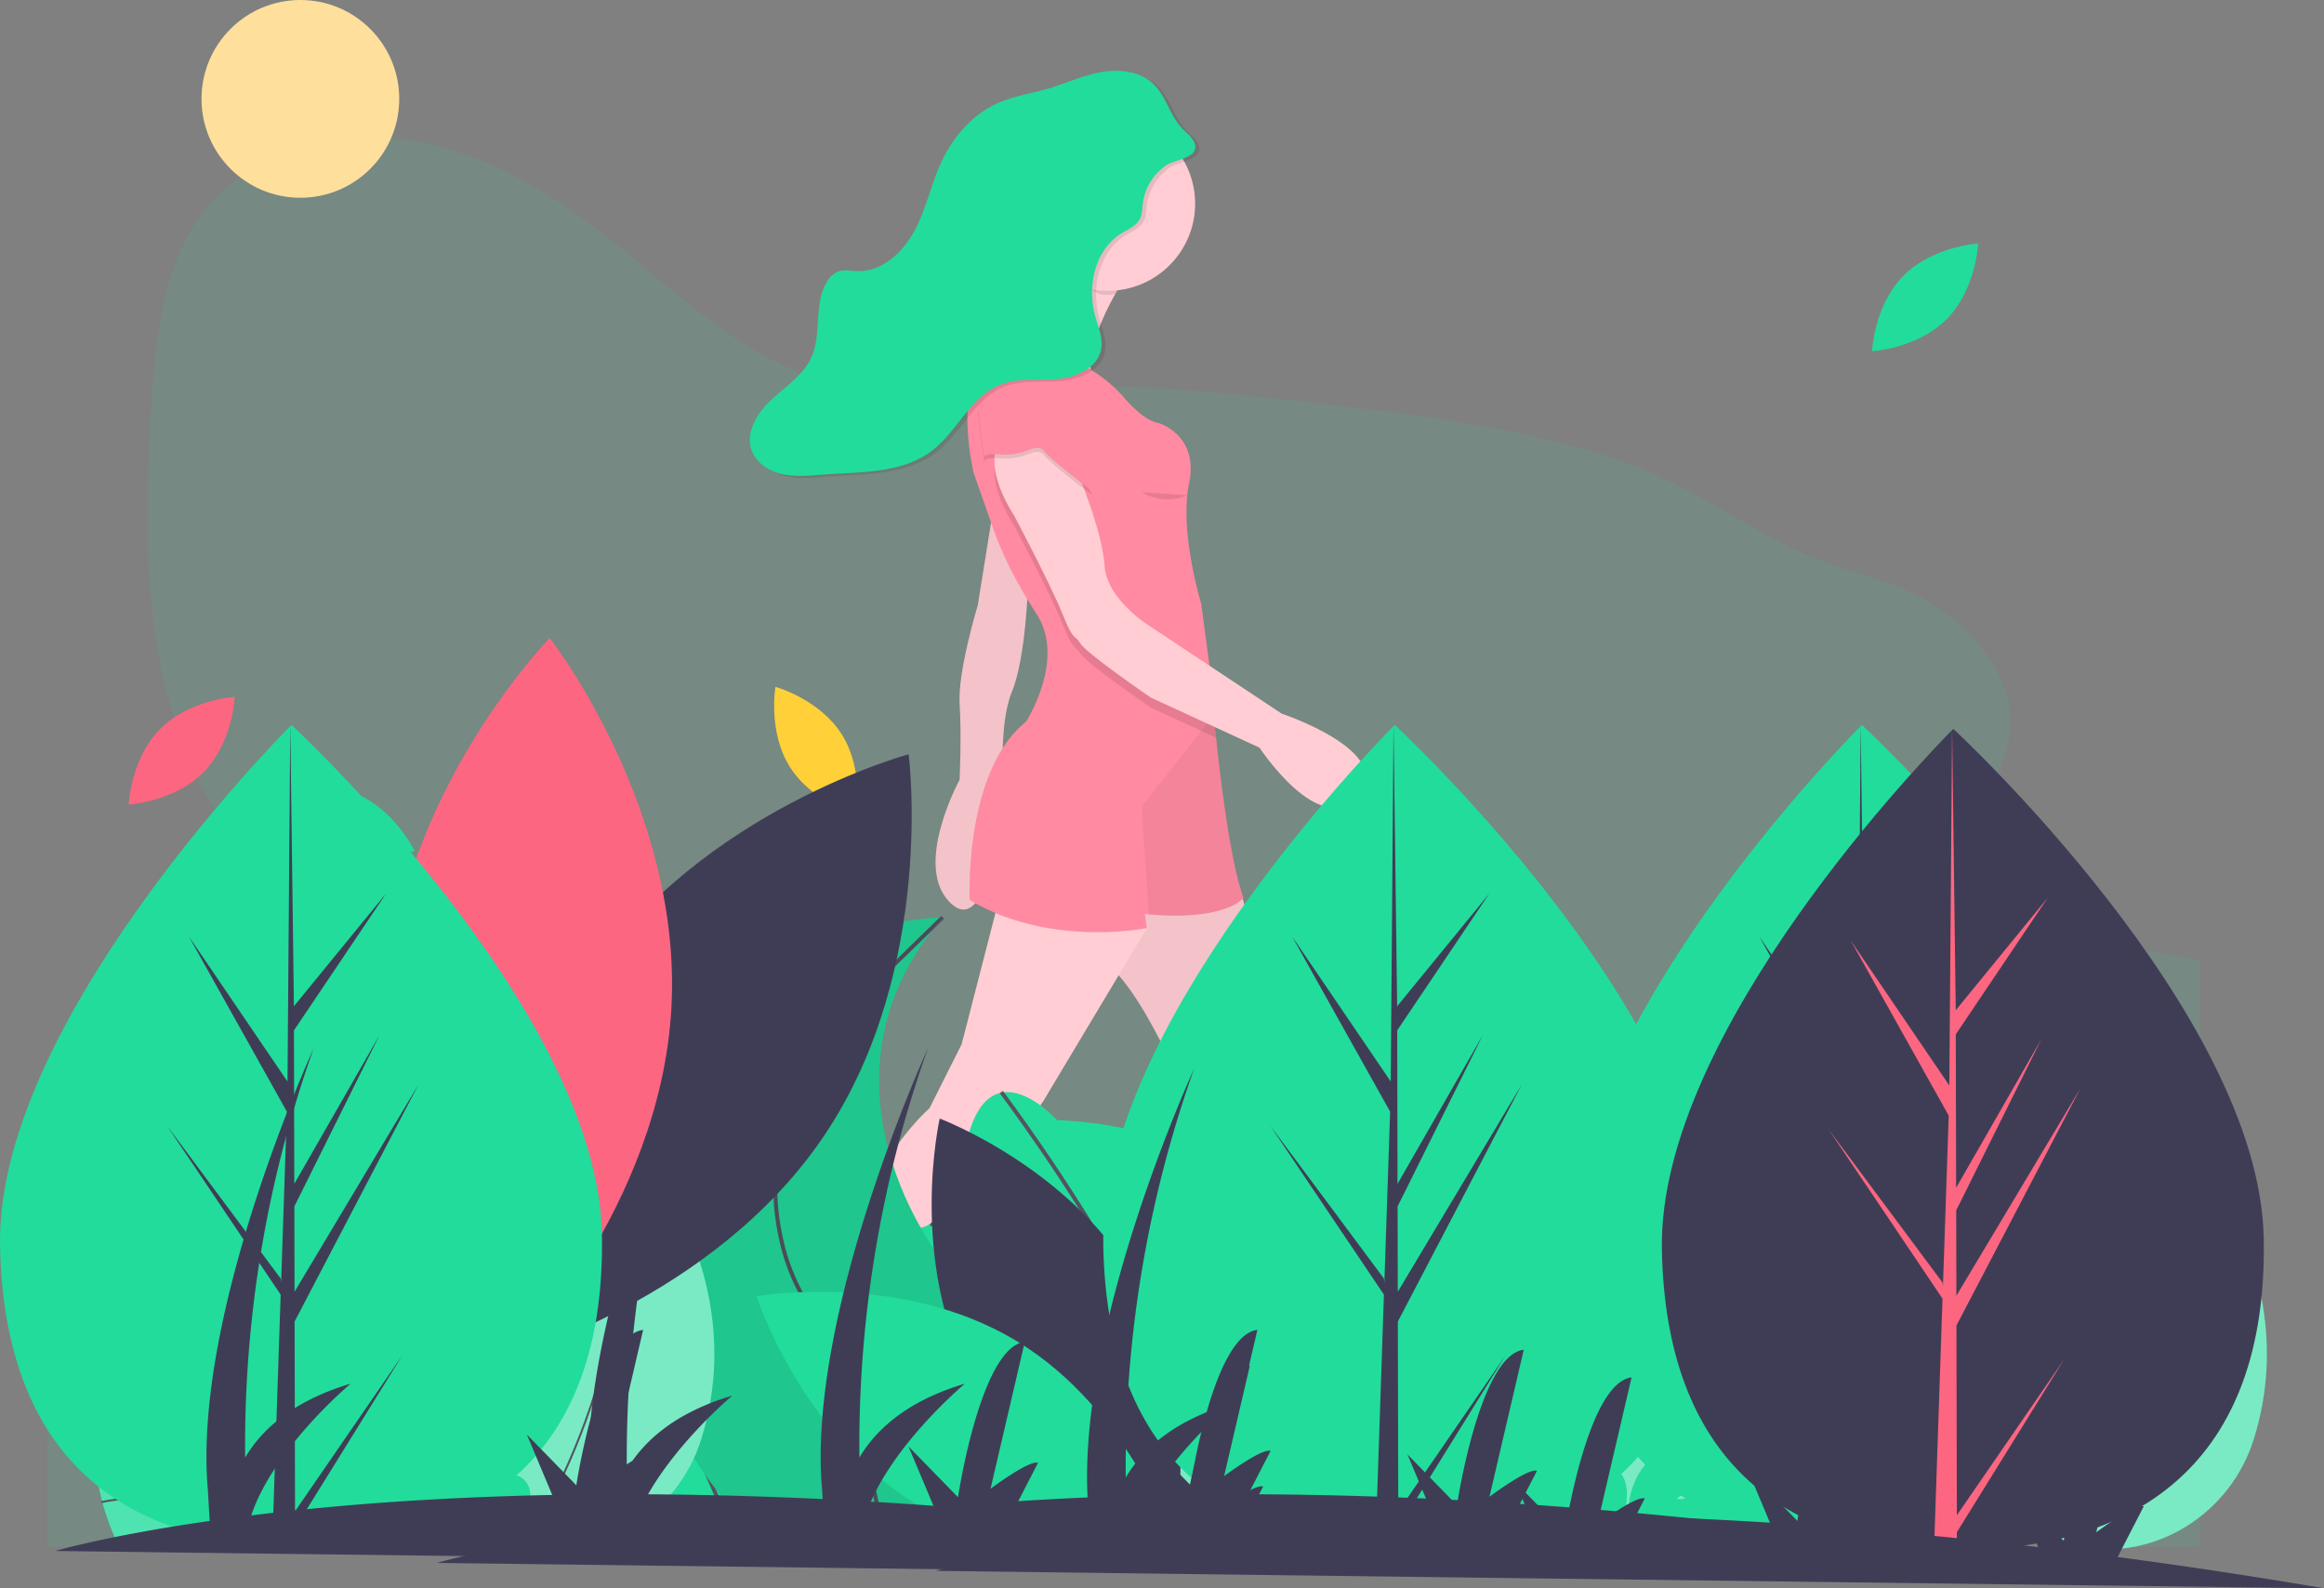 <svg id="a091f3fe-20c2-40df-845f-d86d404f8031" data-name="Layer 1" xmlns="http://www.w3.org/2000/svg" width="1169.108" height="798.867" viewBox="0 0 1169.108 798.867"><rect x="0" y="0" width="1169.108" height="798.867" fill="#808080" stroke="none"/><title>Country side</title><path d="M972.836,488.965c-31.824,40.46-19.46,99.567.762,146.904,6.771,15.849,14.428,32.617,11.572,49.614-3.493,20.784-22.043,35.981-41.518,44.036-35.503,14.683-77.988,11.184-110.61-9.11C804.849,702.87,784.66,674.35,755.987,657.61c-47.984-28.014-109.06-17.435-161.164,1.862-36.863,13.652-77.164,31.406-113.793,17.139-25.774-10.039-43.589-34.474-53.297-60.375-4.687-12.505-8.088-26.041-17.038-35.953-5.321-5.893-12.264-10.076-19.378-13.602-64.953-32.205-146.989-14.959-210.078-50.679-42.608-24.124-69.885-69.63-81.963-117.08s-10.671-97.205-7.604-146.072c2.179-34.728,6.089-71.803,28.279-98.606C143.425,125.891,183.711,115.348,220.124,120.737s69.418,24.597,98.454,47.22c36.289,28.274,69.944,63.483,114.499,74.936,30.343,7.8,62.261,3.533,93.555,2.056,52.317-2.47,104.655,3.023,156.683,9.038,49.808,5.758,99.976,12.095,147.426,28.298,33.579,11.466,60.499,32.28,92.206,46.821,20.668,9.478,43.205,12.096,62.774,24.168,24.105,14.871,46.205,40.738,40.028,71.006C1019.878,453.057,989.727,467.491,972.836,488.965Z" transform="translate(-15.446 -50.566)" fill="#22dc9c" opacity="0.1"/><path d="M39.172,588.446s183-48,420,74,496-96,491-129,172,0,172,0v295h-1083Z" transform="translate(-15.446 -50.566)" fill="#22dc9c" opacity="0.1"/><circle cx="151.106" cy="49.735" r="49.735" fill="#ffdf9c"/><path d="M515.408,304.699l-8.101,50.389s-10.126,33.257-9.113,49.381,0,38.296,0,38.296-24.302,44.342-4.05,62.482,26.327-57.443,26.327-57.443-3.038-32.249,4.05-49.381,8.101-54.42,8.101-54.42Z" transform="translate(-15.446 -50.566)" fill="#ffcdd3"/><path d="M515.408,304.699l-8.101,50.389s-10.126,33.257-9.113,49.381,0,38.296,0,38.296-24.302,44.342-4.05,62.482,26.327-57.443,26.327-57.443-3.038-32.249,4.05-49.381,8.101-54.42,8.101-54.42Z" transform="translate(-15.446 -50.566)" opacity="0.05"/><path d="M634.049,477.973,648.057,530.442,661.221,591.916s7.088,13.101,0,40.311l23.29,75.583s13.164,48.373,21.264,49.381-8.101,38.296-8.101,38.296l-22.277-13.101s-6.076-30.233-14.176-37.288-34.428-77.599-34.428-77.599l-8.101-49.381s-25.315-67.521-47.592-83.646-29.365-42.327-29.365-42.327Z" transform="translate(-15.446 -50.566)" fill="#ffcdd3"/><path d="M541.735,492.146s7.088,26.202,29.365,42.327,47.592,83.646,47.592,83.646l8.101,49.381s26.327,70.544,34.428,77.599c5.944,5.18,10.804,22.846,12.961,31.876.79,3.275,1.215,5.412,1.215,5.412l22.277,13.101s16.201-37.288,8.101-38.296c-1.256-.151-2.633-1.451-4.071-3.527-7.797-11.307-17.194-45.854-17.194-45.854l-23.29-75.583c7.088-27.21,0-40.311,0-40.311L648.057,530.442l-14.004-52.465Z" transform="translate(-15.446 -50.566)" opacity="0.05"/><path d="M412.124,754.168l8.101,19.148,36.453-4.031a83.706,83.706,0,0,1-1.863-15.822c-.324-11.438,1.438-26.877,10.977-38.598,17.214-21.163,43.541-73.568,43.541-73.568s26.327-28.218,32.403-39.303l50.69-84.623-1.58-7.589,13.67-12.597H519.458l-20.252,78.607-16.201,32.249s-34.428,29.226-47.592,90.7c0,0-13.133,40.956-21.497,53.18A14.694,14.694,0,0,1,412.124,754.168Z" transform="translate(-15.446 -50.566)" fill="#ffcdd3"/><path d="M674.182,776.974c.79,3.275,1.215,5.412,1.215,5.412l22.277,13.101s16.201-37.288,8.101-38.296c-1.256-.151-2.633-1.451-4.071-3.527a5.674,5.674,0,0,0-2.592,6.278,15.573,15.573,0,0,0,1.6,4.303c3.038,5.039-10.126,13.101-10.126,13.101C686.151,783.021,678.951,780.028,674.182,776.974Z" transform="translate(-15.446 -50.566)" opacity="0.1"/><path d="M700.124,761.957c-1.389-5.813,5.914-9.709,10.016-5.347a19.491,19.491,0,0,1,2.723,3.604c4.05,7.054,34.428,13.101,40.504,11.086s27.34-4.031,22.277,11.086-96.196,37.288-96.196,37.288-10.126-14.109-9.113-24.187a115.178,115.178,0,0,0,0-20.156s14.176,13.101,21.264,4.031c0,0,13.164-8.062,10.126-13.101A15.57,15.57,0,0,1,700.124,761.957Z" transform="translate(-15.446 -50.566)" fill="#dce6f2"/><path d="M412.124,754.168l8.101,19.148,36.453-4.031a83.706,83.706,0,0,1-1.863-15.822,4.996,4.996,0,0,0-8.131-1.159c-1.883,2.016-3.787,4.142-5.195,5.896-4.05,5.039-17.214,2.016-17.214,2.016-3.412,1.129-7.463-3.769-10.359-8.294A14.694,14.694,0,0,1,412.124,754.168Z" transform="translate(-15.446 -50.566)" opacity="0.1"/><path d="M445.667,754.32a4.984,4.984,0,0,1,8.476,2.091c1.842,7.166,5.883,16.424,14.686,19.928,15.189,6.047,36.453,16.124,29.365,25.194s-31.39,17.132-52.655,10.078S393.897,787.425,393.897,787.425l15.189-40.311s8.101,17.132,14.176,15.117c0,0,13.164,3.023,17.214-2.016C441.886,758.461,443.788,756.34,445.667,754.32Z" transform="translate(-15.446 -50.566)" fill="#dce6f2"/><path d="M583.251,187.797s-24.302,33.257-18.227,56.436-48.604-15.117-48.604-15.117S544.773,203.921,539.71,162.602Z" transform="translate(-15.446 -50.566)" fill="#ffcdd3"/><path d="M503.257,503.232c40.504,24.187,89.108,14.109,89.108,14.109L591.352,510.286c.709.071,1.418.141,2.106.202,38.711,3.406,47.511-8.264,47.511-8.264-6.055-16.941-10.804-52.858-13.761-80.622-.425-3.991-.81-7.81-1.164-11.388-.8-8.092-1.397-14.905-1.782-19.511-.334-4.051-.506-6.389-.506-6.389l-4.05-30.233s-11.138-36.28-6.076-60.467c4.312-20.6-9.739-28.041-14.001-29.795a13.528,13.528,0,0,0-2.059-.609c-5.554-1.31-11.739-6.961-17.001-13.022a68.283,68.283,0,0,0-28.403-19.289c-5.093-1.844-9.417-3.799-9.417-3.799-7.088-8.062-26.327-3.023-26.327-3.023-23.29,15.117-11.138,64.498-11.138,64.498l9.68,27.533c5.397,15.328,13.083,29.679,21.953,43.314,14.885,22.856-5.306,54.118-5.306,54.118C500.219,438.734,503.257,503.232,503.257,503.232Z" transform="translate(-15.446 -50.566)" fill="#ff8aa1"/><path d="M589.833,456.37l3.625,54.118c38.711,3.406,47.511-8.264,47.511-8.264-6.055-16.941-10.804-52.858-13.761-80.622-.425-3.991-.81-7.81-1.164-11.388Z" transform="translate(-15.446 -50.566)" opacity="0.05"/><path d="M525.534,314.777s18.227,34.264,24.302,49.381,6.076,10.078,9.113,15.117,35.441,27.21,35.441,27.21l32.818,15.117c-1.387-13.021-2.39-24.257-2.947-30.899l-30.884-20.498s-21.264-13.101-22.277-30.233S556.924,291.598,556.924,291.598s-26.327-28.218-37.466-15.117S525.534,314.777,525.534,314.777Z" transform="translate(-15.446 -50.566)" opacity="0.1"/><path d="M556.924,286.559s13.164,31.241,14.176,48.373,22.277,30.233,22.277,30.233l66.831,44.342s57.718,19.148,38.478,41.319-49.617-24.187-49.617-24.187l-54.68-25.194s-32.403-22.171-35.441-27.21-3.038,0-9.113-15.117-24.302-49.381-24.302-49.381-17.214-25.194-6.076-38.296S556.924,286.559,556.924,286.559Z" transform="translate(-15.446 -50.566)" fill="#ffcdd3"/><path d="M565.025,299.66s-20.252-15.117-24.302-20.156c-1.788-2.224-4.563-1.896-7.105-.834a32.042,32.042,0,0,1-15.046,2.472c-4.43-.378-8.734-.126-8.227,2.393,1.013,5.039-3.038-26.202-3.038-26.202l17.214-6.047,22.277,12.093Z" transform="translate(-15.446 -50.566)" opacity="0.1"/><path d="M565.025,297.645s-20.252-15.117-24.302-20.156c-1.788-2.224-4.563-1.896-7.105-.834a32.042,32.042,0,0,1-15.046,2.472c-4.43-.378-8.734-.126-8.227,2.393,1.013,5.039-3.038-26.202-3.038-26.202l17.214-6.047,22.277,12.093Z" transform="translate(-15.446 -50.566)" fill="#ff8aa1"/><path d="M612.711,299.66a24.947,24.947,0,0,1-22.878-1.512" transform="translate(-15.446 -50.566)" opacity="0.1"/><path d="M546.292,165.122c.757-6.024-6.738,6.488-7.594-.504l43.541,25.194s-2.485,3.406-5.665,8.785a44.667,44.667,0,0,1-4.968.285C558.506,198.883,554.36,174.156,546.292,165.122Z" transform="translate(-15.446 -50.566)" opacity="0.1"/><ellipse cx="557.173" cy="102.462" rx="44.048" ry="43.838" fill="#ffcdd3"/><path d="M592.381,153.794c-.331,2.752-.269,5.661-1.585,8.104-1.842,3.421-5.813,4.977-9.133,7.012-13.456,8.25-17.447,26.81-13.159,41.949,1.517,5.357,3.91,10.794,2.916,16.271-1.708,9.413-12.481,14.292-22.055,15.128s-19.596-.708-28.549,2.768c-15.038,5.838-21.659,23.391-34.442,33.2-14.867,11.409-35.346,10.703-54.073,12.023-6.924.488-13.95,1.318-20.752-.061s-13.513-5.46-15.916-11.941c-3.39-9.145,2.784-19.061,9.956-25.699s15.925-12.239,19.985-21.109c5.458-11.924,1.046-26.984,7.911-38.163a11.734,11.734,0,0,1,5.585-5.096c3.024-1.13,6.379-.349,9.607-.239,12.505.428,23.17-9.5,28.978-20.53s8.276-23.515,13.588-34.79c6.011-12.76,16.027-24.021,29.048-29.56,7.628-3.245,15.955-4.436,23.919-6.745,9.053-2.624,17.696-6.709,26.97-8.41s19.779-.578,26.559,5.944c6.381,6.139,8.242,15.771,14.342,22.187,2.306,2.425,5.266,4.476,6.376,7.627,2.628,7.464-10.125,8.093-14.379,11.082A27.834,27.834,0,0,0,592.381,153.794Z" transform="translate(-15.446 -50.566)" opacity="0.1"/><path d="M590.356,152.786c-.331,2.752-.269,5.661-1.585,8.104-1.842,3.421-5.813,4.977-9.133,7.012-13.456,8.25-17.447,26.81-13.159,41.949,1.517,5.357,3.91,10.794,2.916,16.271-1.708,9.413-12.481,14.292-22.055,15.128s-19.596-.708-28.549,2.768c-15.038,5.838-21.659,23.391-34.442,33.2-14.867,11.409-35.346,10.703-54.073,12.023-6.924.488-13.95,1.318-20.752-.061s-13.513-5.46-15.916-11.941c-3.39-9.145,2.784-19.061,9.956-25.699s15.925-12.239,19.985-21.109c5.458-11.924,1.046-26.984,7.911-38.163a11.734,11.734,0,0,1,5.585-5.096c3.024-1.13,6.379-.349,9.607-.239,12.505.428,23.17-9.5,28.978-20.53s8.276-23.515,13.588-34.79c6.011-12.76,16.027-24.021,29.048-29.56,7.628-3.245,15.955-4.436,23.919-6.745,9.053-2.624,17.696-6.709,26.97-8.41s19.779-.578,26.559,5.944c6.381,6.139,8.242,15.771,14.342,22.187,2.306,2.425,5.266,4.476,6.376,7.627,2.628,7.464-10.125,8.093-14.379,11.082A27.834,27.834,0,0,0,590.356,152.786Z" transform="translate(-15.446 -50.566)" fill="#22dc9c"/><path d="M75.672,828.946s-33-59,8-106,89-21,89-21,60,28,46,95c0,0-8,34-32,32Z" transform="translate(-15.446 -50.566)" fill="#22dc9c"/><path d="M75.672,828.946s-33-59,8-106,89-21,89-21,60,28,46,95c0,0-8,34-32,32Z" transform="translate(-15.446 -50.566)" fill="#fff" opacity="0.2"/><line x1="112.059" y1="778.465" x2="148.226" y2="668.38" fill="none" stroke="#535461" stroke-miterlimit="10"/><path d="M196.672,735.946s-18.62-8.761-37.31-3.88c0,0-9.69-24.12-31.69-28.12" transform="translate(-15.446 -50.566)" fill="none" stroke="#535461" stroke-miterlimit="10"/><path d="M205.672,773.946s-31.664-22.885-54.832-15.942c0,0-26.168-31.058-44.168-29.058" transform="translate(-15.446 -50.566)" fill="none" stroke="#535461" stroke-miterlimit="10"/><path d="M198.672,814.946s-27.063-19.573-60.532-18.287c0,0-25.468-30.713-49.468-32.713" transform="translate(-15.446 -50.566)" fill="none" stroke="#535461" stroke-miterlimit="10"/><path d="M141.953,829.031a70.976,70.976,0,0,0-12.926-4.632s-20.855-27.119-62.605-18.286" transform="translate(-15.446 -50.566)" fill="none" stroke="#535461" stroke-miterlimit="10"/><path d="M432.672,828.946s33-54-49-134-77-95-70-107c0,0-66,8-52,107s74,134,74,134Z" transform="translate(-15.446 -50.566)" fill="#22dc9c"/><path d="M386.172,828.946s-24.5-71-61.5-114-30-114-11-127" transform="translate(-15.446 -50.566)" fill="none" stroke="#535461" stroke-miterlimit="10" stroke-width="2"/><path d="M972.893,189.338c-14.736,14.955-15.705,37.895-15.705,37.895s22.924-1.306,37.66-16.26,15.705-37.895,15.705-37.895S987.63,174.383,972.893,189.338Z" transform="translate(-15.446 -50.566)" fill="#22dc9c"/><path d="M95.893,417.338C81.157,432.292,80.188,455.233,80.188,455.233s22.924-1.306,37.66-16.26,15.705-37.895,15.705-37.895S110.63,402.383,95.893,417.338Z" transform="translate(-15.446 -50.566)" fill="#fc6681"/><path d="M916.893,466.338c-14.736,14.955-15.705,37.895-15.705,37.895s22.924-1.306,37.66-16.26,15.705-37.895,15.705-37.895S931.63,451.383,916.893,466.338Z" transform="translate(-15.446 -50.566)" fill="#22dc9c"/><path d="M194.73,449.901c-19.418-7.983-41.02-.2-41.02-.2s9.882,20.725,29.301,28.708,41.02.2,41.02.2S214.149,457.884,194.73,449.901Z" transform="translate(-15.446 -50.566)" fill="#22dc9c"/><path d="M438.895,419.916c-11.224-17.743-33.348-23.887-33.348-23.887s-3.925,22.623,7.299,40.366,33.348,23.887,33.348,23.887S450.119,437.659,438.895,419.916Z" transform="translate(-15.446 -50.566)" fill="#ffd037"/><circle cx="694.357" cy="442.691" r="8.669" fill="#fc6681"/><circle cx="714.585" cy="535.161" r="8.669" fill="#fc6681"/><path d="M547.172,613.946s-33-37-45,9-19,52-43,40-49,45,10,86,26,81.5,26,81.5h211s28-81.5-33-109.5-59-49-57-77S547.172,613.946,547.172,613.946Z" transform="translate(-15.446 -50.566)" fill="#22dc9c"/><path d="M519.172,599.876s137,180.57,90,230.57" transform="translate(-15.446 -50.566)" fill="none" stroke="#535461" stroke-miterlimit="10" stroke-width="2"/><path d="M483.75,665.855s32.421,27.591,85.421,13.591,39.932-49.916,39.932-49.916" transform="translate(-15.446 -50.566)" fill="none" stroke="#535461" stroke-miterlimit="10" stroke-width="2"/><path d="M705.621,753.139s-70.531-34.208-105.99-21.45c-92.322,33.215-160.959-56.243-160.959-56.243" transform="translate(-15.446 -50.566)" fill="none" stroke="#535461" stroke-miterlimit="10" stroke-width="2"/><path d="M500.672,828.946s43-32-11-144c0,0-72-89,0-173,0,0-157,4-154,150s78.5,167,78.5,167Z" transform="translate(-15.446 -50.566)" fill="#22dc9c"/><path d="M460.505,828.946s-10.833-77-39.833-124a100.81,100.81,0,0,1-12.185-30.708c-9.694-42.629,4.126-87.208,35.437-117.717l45.748-44.575" transform="translate(-15.446 -50.566)" fill="none" stroke="#535461" stroke-miterlimit="10" stroke-width="2"/><path d="M500.672,828.946s43-32-11-144c0,0-72-89,0-173,0,0-157,4-154,150s78.5,167,78.5,167Z" transform="translate(-15.446 -50.566)" opacity="0.1"/><path d="M886.111,828.065s-147.143-32.896,40.077-225.389c0,0,80.705,76.487,51.098,171.571-11.904,38.229-50.197,61.832-88.982,54.269Q887.215,828.304,886.111,828.065Z" transform="translate(-15.446 -50.566)" fill="#22dc9c"/><path d="M886.111,828.065c-3.231-.722-143.974-36.154,40.077-225.389,0,0,80.705,76.487,51.098,171.571-11.904,38.229-50.197,61.832-88.982,54.269Q887.215,828.304,886.111,828.065Z" transform="translate(-15.446 -50.566)" fill="#fff" opacity="0.4"/><path d="M888.043,829.159s77.719-117.085,38.145-226.483" transform="translate(-15.446 -50.566)" fill="none" stroke="#535461" stroke-miterlimit="10"/><path d="M277.111,828.065s-147.143-32.896,40.077-225.389c0,0,80.705,76.487,51.098,171.571-11.904,38.229-50.197,61.832-88.982,54.269Q278.215,828.304,277.111,828.065Z" transform="translate(-15.446 -50.566)" fill="#22dc9c"/><path d="M277.111,828.065c-3.231-.722-143.974-36.154,40.077-225.389,0,0,80.705,76.487,51.098,171.571-11.904,38.229-50.197,61.832-88.982,54.269Q278.215,828.304,277.111,828.065Z" transform="translate(-15.446 -50.566)" fill="#fff" opacity="0.4"/><path d="M279.043,829.159s77.719-117.085,38.145-226.483" transform="translate(-15.446 -50.566)" fill="none" stroke="#535461" stroke-miterlimit="10"/><path d="M606.111,828.065s-147.143-32.896,40.077-225.389c0,0,80.705,76.487,51.098,171.571-11.904,38.229-50.197,61.832-88.982,54.269Q607.215,828.304,606.111,828.065Z" transform="translate(-15.446 -50.566)" fill="#22dc9c"/><path d="M606.111,828.065c-3.231-.722-143.974-36.154,40.077-225.389,0,0,80.705,76.487,51.098,171.571-11.904,38.229-50.197,61.832-88.982,54.269Q607.215,828.304,606.111,828.065Z" transform="translate(-15.446 -50.566)" fill="#fff" opacity="0.4"/><path d="M608.043,829.159s77.719-117.085,38.145-226.483" transform="translate(-15.446 -50.566)" fill="none" stroke="#535461" stroke-miterlimit="10"/><path d="M1058.111,828.065s-147.143-32.896,40.077-225.389c0,0,80.705,76.487,51.098,171.571-11.904,38.229-50.197,61.832-88.982,54.269Q1059.215,828.304,1058.111,828.065Z" transform="translate(-15.446 -50.566)" fill="#22dc9c"/><path d="M1058.111,828.065c-3.231-.722-143.974-36.154,40.077-225.389,0,0,80.705,76.487,51.098,171.571-11.904,38.229-50.197,61.832-88.982,54.269Q1059.215,828.304,1058.111,828.065Z" transform="translate(-15.446 -50.566)" fill="#fff" opacity="0.4"/><path d="M1060.043,829.159s77.719-117.085,38.145-226.483" transform="translate(-15.446 -50.566)" fill="none" stroke="#535461" stroke-miterlimit="10"/><path d="M784.111,828.065s-147.143-32.896,40.077-225.389c0,0,80.705,76.487,51.098,171.571-11.904,38.229-50.197,61.832-88.982,54.269Q785.215,828.304,784.111,828.065Z" transform="translate(-15.446 -50.566)" fill="#22dc9c"/><path d="M784.111,828.065c-3.231-.722-143.974-36.154,40.077-225.389,0,0,80.705,76.487,51.098,171.571-11.904,38.229-50.197,61.832-88.982,54.269Q785.215,828.304,784.111,828.065Z" transform="translate(-15.446 -50.566)" fill="#fff" opacity="0.4"/><path d="M786.043,829.159s77.719-117.085,38.145-226.483" transform="translate(-15.446 -50.566)" fill="none" stroke="#535461" stroke-miterlimit="10"/><path d="M272.184,816.567c4.343-3.293,8.418-7.177,9.669-11.906a10.067,10.067,0,0,0-6.757-12.126c-6.206-1.936-12.837,1.573-17.864,5.117s-10.79,7.589-17.369,6.838c6.817-4.923,10.057-12.924,8.178-20.192a7.818,7.818,0,0,0-2.274-4.1c-3.445-3.005-9.689-1.714-13.814.653-13.117,7.528-16.777,22.064-16.848,35.148-1.323-4.719-.209-9.637-.241-14.479s-1.659-10.208-6.664-12.808c-2.972-1.544-6.643-1.844-10.164-1.949-5.896-.177-12.463.305-16.49,3.824-5.003,4.372-3.706,11.707.647,16.52s10.973,7.828,17.068,11.153c4.644,2.533,9.342,5.493,12.197,9.492a8.612,8.612,0,0,1,.904,1.696h36.964A106.272,106.272,0,0,0,272.184,816.567Z" transform="translate(-15.446 -50.566)" fill="#22dc9c"/><path d="M891.184,816.567c4.343-3.293,8.418-7.177,9.669-11.906a10.067,10.067,0,0,0-6.757-12.126c-6.206-1.936-12.837,1.573-17.864,5.117s-10.79,7.589-17.369,6.838c6.817-4.923,10.057-12.924,8.178-20.192a7.818,7.818,0,0,0-2.274-4.1c-3.445-3.005-9.689-1.714-13.814.653-13.117,7.528-16.777,22.064-16.848,35.148-1.323-4.719-.209-9.637-.241-14.479s-1.659-10.208-6.664-12.808c-2.972-1.544-6.643-1.844-10.164-1.949-5.896-.177-12.463.305-16.49,3.824-5.003,4.372-3.706,11.707.647,16.52s10.973,7.828,17.068,11.153c4.644,2.533,9.342,5.493,12.197,9.492a8.612,8.612,0,0,1,.904,1.696h36.964A106.272,106.272,0,0,0,891.184,816.567Z" transform="translate(-15.446 -50.566)" fill="#22dc9c"/><path d="M692.309,744.603c32.328,59.955,100.941,85.692,100.941,85.692s16.198-71.468-16.131-131.423-100.941-85.692-100.941-85.692S659.981,684.649,692.309,744.603Z" transform="translate(-15.446 -50.566)" fill="#3f3d56"/><path d="M714.53,724.878c58.366,35.115,80.845,104.863,80.845,104.863S723.223,842.557,664.857,807.442s-80.845-104.863-80.845-104.863S656.164,689.763,714.53,724.878Z" transform="translate(-15.446 -50.566)" fill="#22dc9c"/><path d="M504.309,744.603c32.328,59.955,100.941,85.692,100.941,85.692s16.198-71.468-16.131-131.423-100.941-85.692-100.941-85.692S471.981,684.649,504.309,744.603Z" transform="translate(-15.446 -50.566)" fill="#3f3d56"/><path d="M526.53,724.878c58.366,35.115,80.845,104.863,80.845,104.863S535.223,842.557,476.857,807.442s-80.845-104.863-80.845-104.863S468.164,689.763,526.53,724.878Z" transform="translate(-15.446 -50.566)" fill="#22dc9c"/><path d="M312.066,541.986c-55.927,83.728-42.045,191.159-42.045,191.159S374.578,704.827,430.505,621.099s42.045-191.159,42.045-191.159S367.993,458.259,312.066,541.986Z" transform="translate(-15.446 -50.566)" fill="#3f3d56"/><path d="M353.21,557.354c-5.46,100.54-80.997,178.183-80.997,178.183s-66.685-85.366-61.225-185.906,80.997-178.183,80.997-178.183S358.67,456.814,353.21,557.354Z" transform="translate(-15.446 -50.566)" fill="#fc6681"/><path d="M1108.244,671.431c2.105,114.017-64.942,155.073-148.548,156.617q-2.913.054-5.799.042-5.814-.018-11.513-.317c-75.555-3.95-134.958-44.716-136.916-150.752-2.026-109.734,135.664-250.804,145.993-261.238.009-0.0.009-0.0.018-.01.392-.398.593-.596.593-.596S1106.139,557.423,1108.244,671.431Z" transform="translate(-15.446 -50.566)" fill="#22dc9c"/><path d="M953.864,810.709l53.94-78.384-53.923,86.879.015,8.885q-5.814-.018-11.513-.317l3.859-114.174-.063-.882.099-.169.368-10.789-57.236-85.04,57.254,76.963.182,2.283,2.915-86.263-49.28-88.059,49.586,72.903,1.393-178.764.008-.595.011.585,1.821,140.921,46.383-56.736-46.364,68.875.17,77.19,42.926-74.872L953.524,657.371l.095,42.921L1015.995,596.025,953.645,715.266Z" transform="translate(-15.446 -50.566)" fill="#3f3d56"/><path d="M873.244,671.431c2.105,114.017-64.942,155.073-148.548,156.617q-2.913.054-5.799.042-5.814-.018-11.513-.317c-75.555-3.95-134.958-44.716-136.916-150.752-2.026-109.734,135.664-250.804,145.993-261.238.009-0.0.009-0.0.018-.01.392-.398.593-.596.593-.596S871.139,557.423,873.244,671.431Z" transform="translate(-15.446 -50.566)" fill="#22dc9c"/><path d="M718.864,810.709l53.94-78.384-53.923,86.879.015,8.885q-5.814-.018-11.513-.317l3.859-114.174-.063-.882.099-.169.368-10.789-57.236-85.04,57.254,76.963.182,2.283,2.915-86.263-49.28-88.059,49.586,72.903,1.393-178.764.008-.595.011.585,1.821,140.921,46.383-56.736-46.364,68.875.17,77.19,42.926-74.872L718.524,657.371l.095,42.921L780.995,596.025,718.645,715.266Z" transform="translate(-15.446 -50.566)" fill="#3f3d56"/><path d="M1154.244,673.431c2.105,114.017-64.942,155.073-148.548,156.617q-2.913.054-5.799.042-5.814-.018-11.513-.317c-75.555-3.95-134.958-44.716-136.916-150.752-2.026-109.734,135.664-250.804,145.993-261.238.009-0.0.009-0.0.018-.01.392-.398.593-.596.593-.596S1152.139,559.423,1154.244,673.431Z" transform="translate(-15.446 -50.566)" fill="#3f3d56"/><path d="M999.864,812.709l53.94-78.384-53.923,86.879.015,8.885q-5.814-.018-11.513-.317l3.859-114.174-.063-.882.099-.169.368-10.789-57.236-85.04,57.254,76.963.182,2.283,2.915-86.263-49.28-88.059,49.586,72.903,1.393-178.764.008-.595.011.585,1.821,140.921,46.383-56.736-46.364,68.875.17,77.19,42.926-74.872L999.524,659.371l.095,42.921L1061.995,598.025,999.645,717.266Z" transform="translate(-15.446 -50.566)" fill="#fc6681"/><path d="M318.244,671.431c2.105,114.017-64.942,155.073-148.548,156.617q-2.913.054-5.799.042-5.814-.018-11.513-.317C76.828,823.823,17.426,783.057,15.468,677.021c-2.026-109.734,135.664-250.804,145.993-261.238.009-0.0.009-0.0.018-.01.392-.398.593-.596.593-.596S316.139,557.423,318.244,671.431Z" transform="translate(-15.446 -50.566)" fill="#22dc9c"/><path d="M163.864,810.709l53.94-78.384-53.923,86.879.015,8.885q-5.814-.018-11.513-.317l3.859-114.174-.063-.882.099-.169.368-10.789L99.411,616.719l57.254,76.963.182,2.283,2.915-86.263-49.28-88.059,49.586,72.903,1.393-178.764.008-.595.011.585,1.821,140.921,46.383-56.736-46.364,68.875.17,77.19,42.926-74.872L163.524,657.371l.095,42.921L225.995,596.025,163.645,715.266Z" transform="translate(-15.446 -50.566)" fill="#3f3d56"/><path d="M933.554,845.434q-53.974-9.144-103.815-15.706l13.135-25.468c-4.429-1.538-23.889,13.046-23.889,13.046l17.238-73.927c-22.277,2.686-33.603,78.17-33.603,78.17L777.732,796.029l12.049,28.692C688.087,812.745,600.26,808.304,526.388,808.144l11.243-21.798c-4.429-1.538-23.889,13.046-23.889,13.046l17.238-73.927c-22.277,2.686-33.603,78.17-33.603,78.17l-24.889-25.521,12.762,30.389c-61.93,1.239-112.433,5.466-151.414,10.285,11.371-33.957,50.001-66.253,50.001-66.253-29.501,8.774-44.976,23.477-53.062,37.184a595.41,595.41,0,0,1,34.415-205.722S304.213,716.692,311.993,805.761l.931,15.816c-51.695,7.402-77.685,15.103-77.685,15.103Z" transform="translate(-15.446 -50.566)" fill="#3f3d56"/><path d="M1050.554,839.434q-53.974-9.144-103.815-15.706l13.135-25.468c-4.429-1.538-23.889,13.046-23.889,13.046l17.238-73.927c-22.277,2.686-33.603,78.17-33.603,78.17L894.732,790.029l12.049,28.692C805.087,806.745,717.26,802.304,643.388,802.144l11.243-21.798c-4.429-1.538-23.889,13.046-23.889,13.046l17.238-73.927c-22.277,2.686-33.603,78.17-33.603,78.17l-24.889-25.521,12.762,30.389c-61.93,1.239-112.433,5.466-151.414,10.285,11.371-33.957,50.001-66.253,50.001-66.253-29.501,8.774-44.976,23.477-53.062,37.184a595.41,595.41,0,0,1,34.415-205.722S421.213,710.692,428.993,799.761l.931,15.816c-51.695,7.402-77.685,15.103-77.685,15.103Z" transform="translate(-15.446 -50.566)" fill="#3f3d56"/><path d="M1184.554,849.434q-53.974-9.144-103.815-15.706l13.135-25.468c-4.429-1.538-23.889,13.046-23.889,13.046l17.238-73.927c-22.277,2.686-33.603,78.17-33.603,78.17L1028.732,800.029l12.049,28.692C939.087,816.745,851.26,812.304,777.388,812.144l11.243-21.798c-4.429-1.538-23.889,13.046-23.889,13.046l17.238-73.927c-22.277,2.686-33.603,78.17-33.603,78.17l-24.889-25.521,12.762,30.389c-61.93,1.239-112.433,5.466-151.414,10.285,11.371-33.957,50.001-66.253,50.001-66.253-29.501,8.774-44.976,23.477-53.062,37.184a595.41,595.41,0,0,1,34.415-205.722S555.213,720.692,562.993,809.761l.931,15.816c-51.695,7.402-77.685,15.103-77.685,15.103Z" transform="translate(-15.446 -50.566)" fill="#3f3d56"/><path d="M741.554,839.434q-53.974-9.144-103.815-15.706l13.135-25.468c-4.429-1.538-23.889,13.046-23.889,13.046l17.238-73.927c-22.277,2.686-33.603,78.17-33.603,78.17L585.732,790.029l12.049,28.692C496.087,806.745,408.26,802.304,334.388,802.144l11.243-21.798c-4.429-1.538-23.889,13.046-23.889,13.046l17.238-73.927c-22.277,2.686-33.603,78.17-33.603,78.17l-24.889-25.521,12.762,30.389c-61.93,1.239-112.433,5.466-151.414,10.285,11.371-33.957,50.001-66.253,50.001-66.253-29.501,8.774-44.976,23.477-53.062,37.184a595.41,595.41,0,0,1,34.415-205.722S112.213,710.692,119.993,799.761l.931,15.816c-51.695,7.402-77.685,15.103-77.685,15.103Z" transform="translate(-15.446 -50.566)" fill="#3f3d56"/></svg>